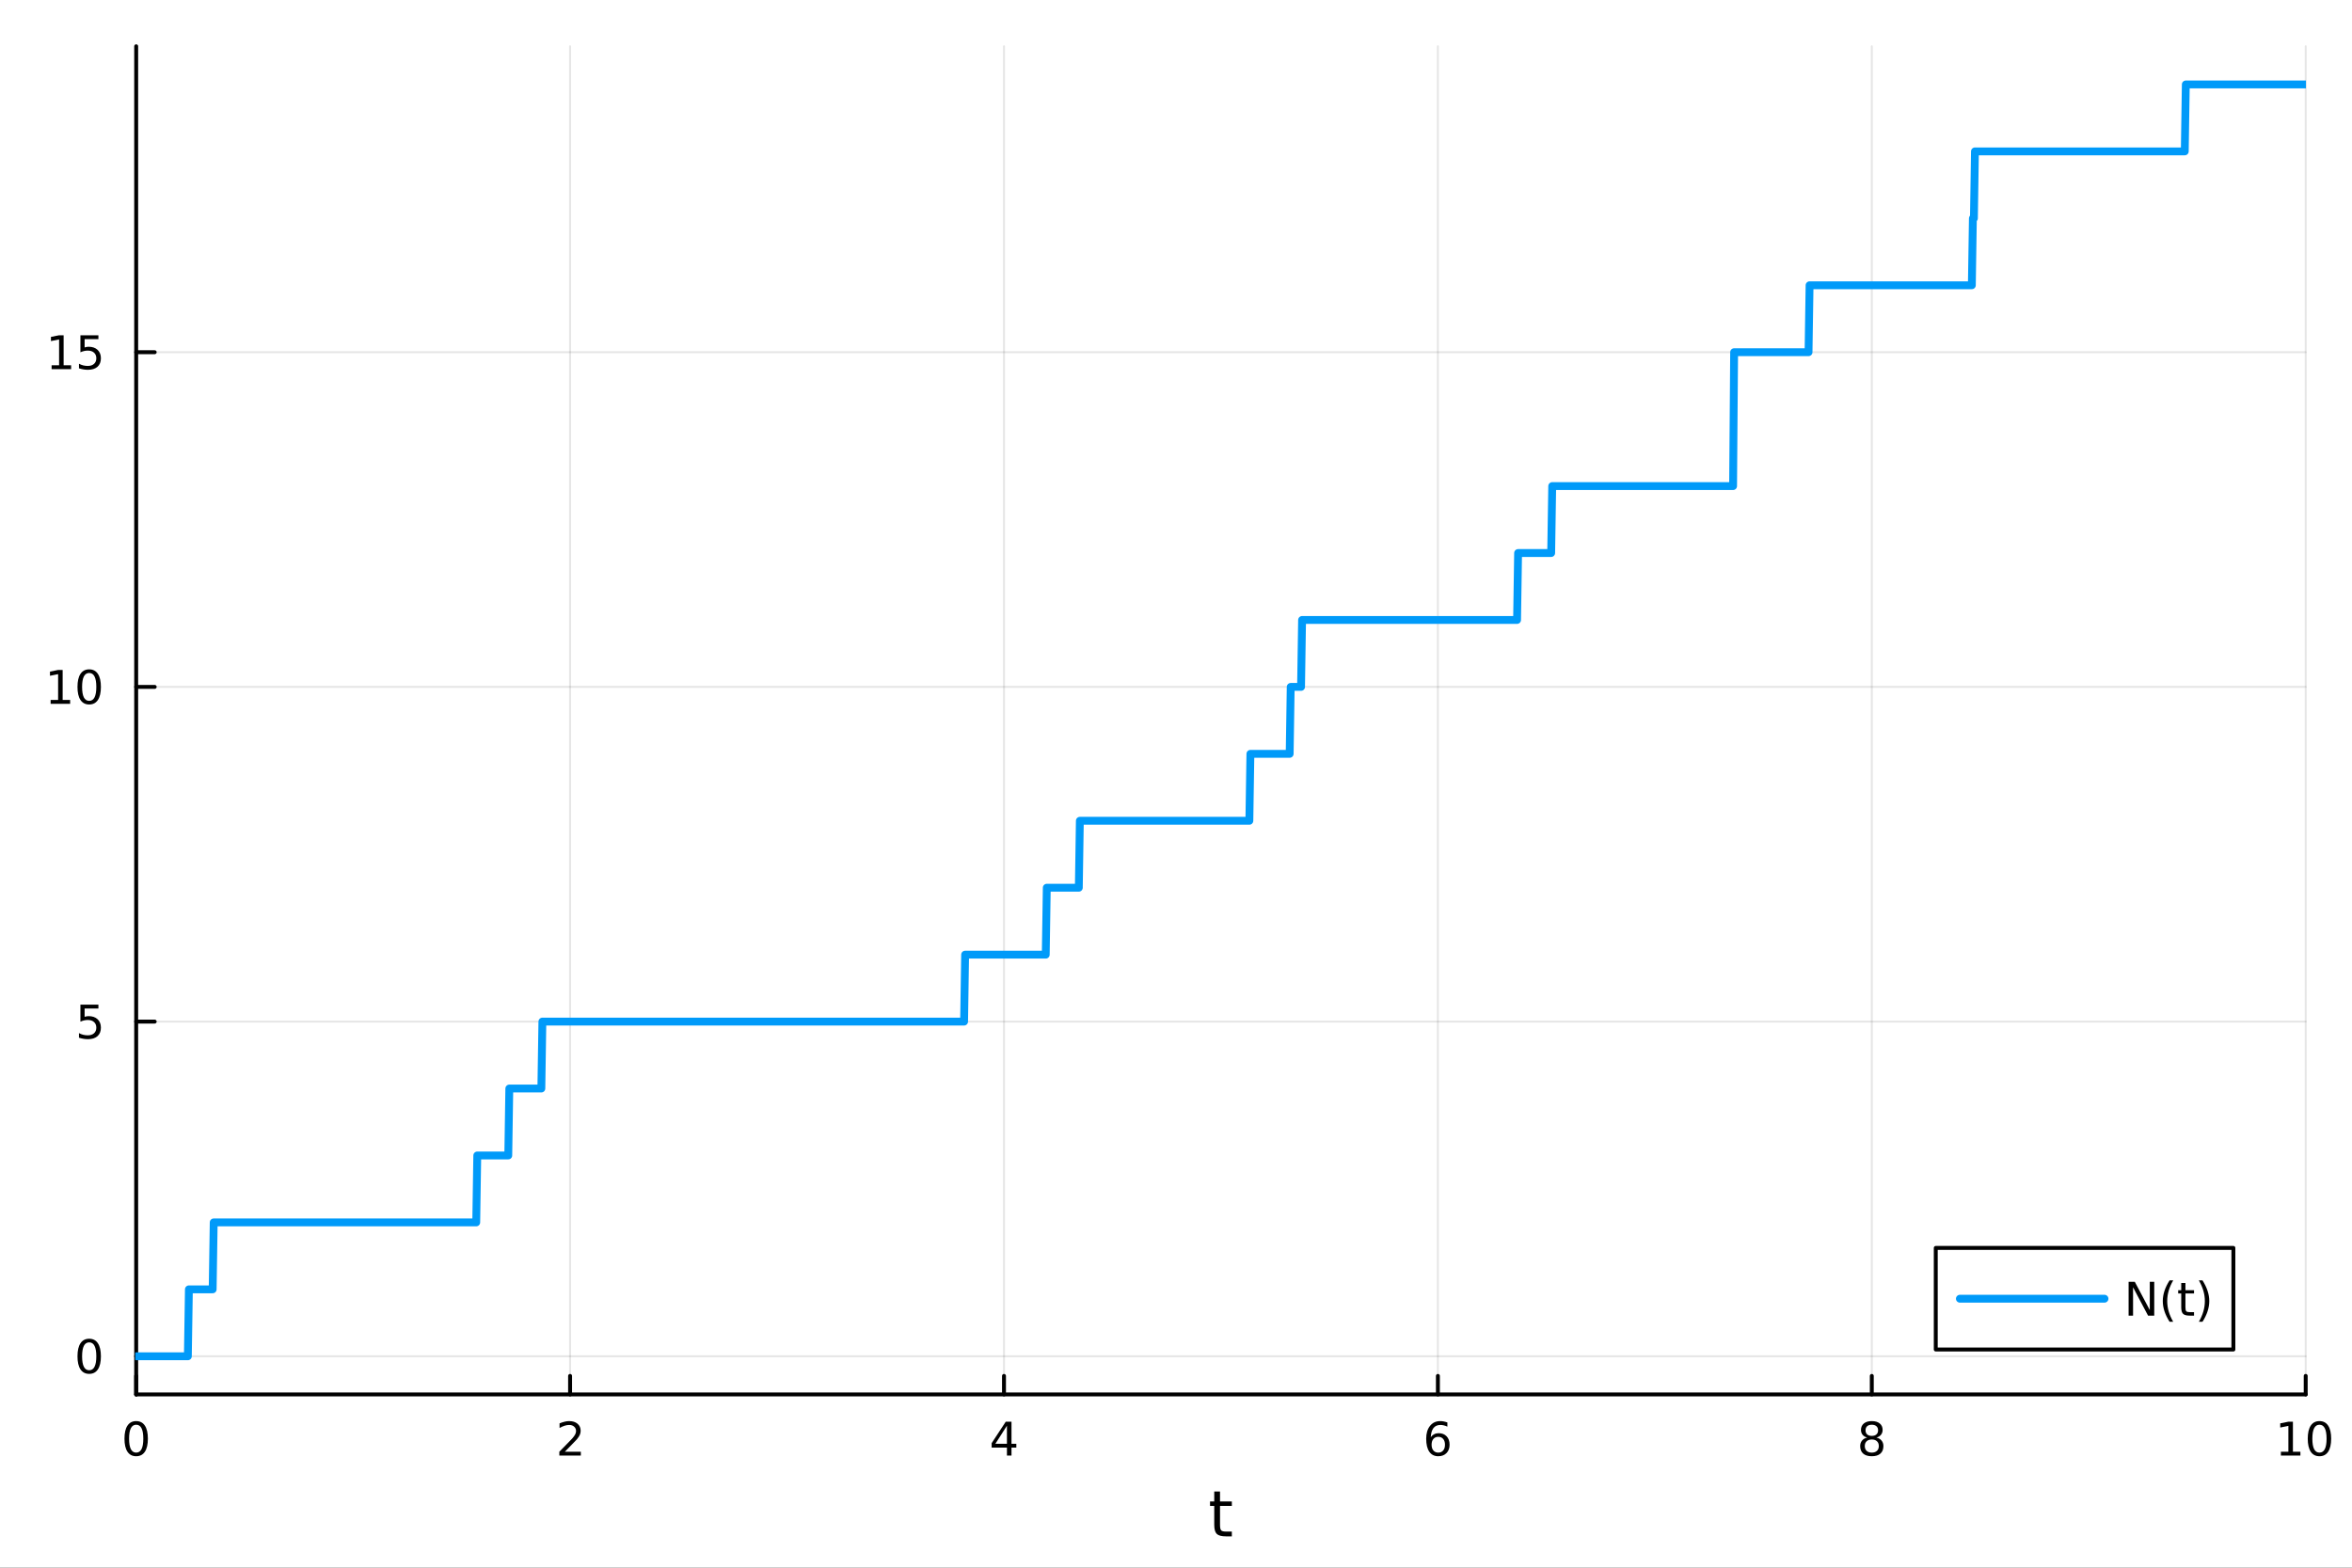 <?xml version="1.0" encoding="utf-8"?>
<svg xmlns="http://www.w3.org/2000/svg" xmlns:xlink="http://www.w3.org/1999/xlink" width="600" height="400" viewBox="0 0 2400 1600">
<rect x="0" y="0" width="2400" height="1600" fill="#333333" stroke="none"/>
<defs>
  <clipPath id="clip260">
    <rect x="0" y="0" width="2400" height="1600"/>
  </clipPath>
</defs>
<path clip-path="url(#clip260)" d="M0 1600 L2400 1600 L2400 0 L0 0  Z" fill="#ffffff" fill-rule="evenodd" fill-opacity="1"/>
<defs>
  <clipPath id="clip261">
    <rect x="480" y="0" width="1681" height="1600"/>
  </clipPath>
</defs>
<path clip-path="url(#clip260)" d="M138.959 1423.18 L2352.76 1423.18 L2352.76 47.244 L138.959 47.244  Z" fill="#ffffff" fill-rule="evenodd" fill-opacity="1"/>
<defs>
  <clipPath id="clip262">
    <rect x="138" y="47" width="2215" height="1377"/>
  </clipPath>
</defs>
<polyline clip-path="url(#clip262)" style="stroke:#000000; stroke-linecap:round; stroke-linejoin:round; stroke-width:2; stroke-opacity:0.1; fill:none" points="138.959,1423.18 138.959,47.244 "/>
<polyline clip-path="url(#clip262)" style="stroke:#000000; stroke-linecap:round; stroke-linejoin:round; stroke-width:2; stroke-opacity:0.1; fill:none" points="581.719,1423.18 581.719,47.244 "/>
<polyline clip-path="url(#clip262)" style="stroke:#000000; stroke-linecap:round; stroke-linejoin:round; stroke-width:2; stroke-opacity:0.1; fill:none" points="1024.48,1423.18 1024.48,47.244 "/>
<polyline clip-path="url(#clip262)" style="stroke:#000000; stroke-linecap:round; stroke-linejoin:round; stroke-width:2; stroke-opacity:0.1; fill:none" points="1467.24,1423.18 1467.24,47.244 "/>
<polyline clip-path="url(#clip262)" style="stroke:#000000; stroke-linecap:round; stroke-linejoin:round; stroke-width:2; stroke-opacity:0.1; fill:none" points="1910,1423.18 1910,47.244 "/>
<polyline clip-path="url(#clip262)" style="stroke:#000000; stroke-linecap:round; stroke-linejoin:round; stroke-width:2; stroke-opacity:0.1; fill:none" points="2352.76,1423.18 2352.76,47.244 "/>
<polyline clip-path="url(#clip260)" style="stroke:#000000; stroke-linecap:round; stroke-linejoin:round; stroke-width:4; stroke-opacity:1; fill:none" points="138.959,1423.18 2352.76,1423.18 "/>
<polyline clip-path="url(#clip260)" style="stroke:#000000; stroke-linecap:round; stroke-linejoin:round; stroke-width:4; stroke-opacity:1; fill:none" points="138.959,1423.18 138.959,1404.28 "/>
<polyline clip-path="url(#clip260)" style="stroke:#000000; stroke-linecap:round; stroke-linejoin:round; stroke-width:4; stroke-opacity:1; fill:none" points="581.719,1423.18 581.719,1404.28 "/>
<polyline clip-path="url(#clip260)" style="stroke:#000000; stroke-linecap:round; stroke-linejoin:round; stroke-width:4; stroke-opacity:1; fill:none" points="1024.48,1423.18 1024.48,1404.28 "/>
<polyline clip-path="url(#clip260)" style="stroke:#000000; stroke-linecap:round; stroke-linejoin:round; stroke-width:4; stroke-opacity:1; fill:none" points="1467.24,1423.18 1467.24,1404.28 "/>
<polyline clip-path="url(#clip260)" style="stroke:#000000; stroke-linecap:round; stroke-linejoin:round; stroke-width:4; stroke-opacity:1; fill:none" points="1910,1423.18 1910,1404.28 "/>
<polyline clip-path="url(#clip260)" style="stroke:#000000; stroke-linecap:round; stroke-linejoin:round; stroke-width:4; stroke-opacity:1; fill:none" points="2352.76,1423.18 2352.76,1404.28 "/>
<path clip-path="url(#clip260)" d="M138.959 1454.1 Q135.348 1454.1 133.52 1457.66 Q131.714 1461.2 131.714 1468.33 Q131.714 1475.44 133.52 1479.01 Q135.348 1482.55 138.959 1482.55 Q142.594 1482.55 144.399 1479.01 Q146.228 1475.44 146.228 1468.33 Q146.228 1461.2 144.399 1457.66 Q142.594 1454.1 138.959 1454.1 M138.959 1450.39 Q144.77 1450.39 147.825 1455 Q150.904 1459.58 150.904 1468.33 Q150.904 1477.06 147.825 1481.67 Q144.77 1486.25 138.959 1486.25 Q133.149 1486.25 130.071 1481.67 Q127.015 1477.06 127.015 1468.33 Q127.015 1459.58 130.071 1455 Q133.149 1450.39 138.959 1450.39 Z" fill="#000000" fill-rule="nonzero" fill-opacity="1" /><path clip-path="url(#clip260)" d="M576.372 1481.64 L592.691 1481.64 L592.691 1485.58 L570.747 1485.58 L570.747 1481.64 Q573.409 1478.89 577.992 1474.26 Q582.598 1469.61 583.779 1468.27 Q586.024 1465.74 586.904 1464.01 Q587.807 1462.25 587.807 1460.56 Q587.807 1457.8 585.862 1456.07 Q583.941 1454.33 580.839 1454.33 Q578.64 1454.33 576.186 1455.09 Q573.756 1455.86 570.978 1457.41 L570.978 1452.69 Q573.802 1451.55 576.256 1450.97 Q578.709 1450.39 580.747 1450.39 Q586.117 1450.39 589.311 1453.08 Q592.506 1455.77 592.506 1460.26 Q592.506 1462.39 591.696 1464.31 Q590.908 1466.2 588.802 1468.8 Q588.223 1469.47 585.121 1472.69 Q582.02 1475.88 576.372 1481.64 Z" fill="#000000" fill-rule="nonzero" fill-opacity="1" /><path clip-path="url(#clip260)" d="M1027.49 1455.09 L1015.68 1473.54 L1027.49 1473.54 L1027.49 1455.09 M1026.26 1451.02 L1032.14 1451.02 L1032.14 1473.54 L1037.07 1473.54 L1037.07 1477.43 L1032.14 1477.43 L1032.14 1485.58 L1027.49 1485.58 L1027.49 1477.43 L1011.89 1477.43 L1011.89 1472.92 L1026.26 1451.02 Z" fill="#000000" fill-rule="nonzero" fill-opacity="1" /><path clip-path="url(#clip260)" d="M1467.64 1466.44 Q1464.49 1466.44 1462.64 1468.59 Q1460.81 1470.74 1460.81 1474.49 Q1460.81 1478.22 1462.64 1480.39 Q1464.49 1482.55 1467.64 1482.55 Q1470.79 1482.55 1472.62 1480.39 Q1474.47 1478.22 1474.47 1474.49 Q1474.47 1470.74 1472.62 1468.59 Q1470.79 1466.44 1467.64 1466.44 M1476.92 1451.78 L1476.92 1456.04 Q1475.17 1455.21 1473.36 1454.77 Q1471.58 1454.33 1469.82 1454.33 Q1465.19 1454.33 1462.74 1457.45 Q1460.3 1460.58 1459.96 1466.9 Q1461.32 1464.89 1463.38 1463.82 Q1465.44 1462.73 1467.92 1462.73 Q1473.13 1462.73 1476.14 1465.9 Q1479.17 1469.05 1479.17 1474.49 Q1479.17 1479.82 1476.02 1483.03 Q1472.87 1486.25 1467.64 1486.25 Q1461.65 1486.25 1458.48 1481.67 Q1455.3 1477.06 1455.3 1468.33 Q1455.3 1460.14 1459.19 1455.28 Q1463.08 1450.39 1469.63 1450.39 Q1471.39 1450.39 1473.17 1450.74 Q1474.98 1451.09 1476.92 1451.78 Z" fill="#000000" fill-rule="nonzero" fill-opacity="1" /><path clip-path="url(#clip260)" d="M1910 1469.17 Q1906.66 1469.17 1904.74 1470.95 Q1902.84 1472.73 1902.84 1475.86 Q1902.84 1478.98 1904.74 1480.77 Q1906.66 1482.55 1910 1482.55 Q1913.33 1482.55 1915.25 1480.77 Q1917.17 1478.96 1917.17 1475.86 Q1917.17 1472.73 1915.25 1470.95 Q1913.35 1469.17 1910 1469.17 M1905.32 1467.18 Q1902.31 1466.44 1900.62 1464.38 Q1898.96 1462.32 1898.96 1459.35 Q1898.96 1455.21 1901.89 1452.8 Q1904.86 1450.39 1910 1450.39 Q1915.16 1450.39 1918.1 1452.8 Q1921.04 1455.21 1921.04 1459.35 Q1921.04 1462.32 1919.35 1464.38 Q1917.68 1466.44 1914.7 1467.18 Q1918.08 1467.96 1919.95 1470.26 Q1921.85 1472.55 1921.85 1475.86 Q1921.85 1480.88 1918.77 1483.57 Q1915.71 1486.25 1910 1486.25 Q1904.28 1486.25 1901.2 1483.57 Q1898.14 1480.88 1898.14 1475.86 Q1898.14 1472.55 1900.04 1470.26 Q1901.94 1467.96 1905.32 1467.18 M1903.61 1459.79 Q1903.61 1462.48 1905.27 1463.98 Q1906.96 1465.49 1910 1465.49 Q1913.01 1465.49 1914.7 1463.98 Q1916.41 1462.48 1916.41 1459.79 Q1916.41 1457.11 1914.7 1455.6 Q1913.01 1454.1 1910 1454.1 Q1906.96 1454.1 1905.27 1455.6 Q1903.61 1457.11 1903.61 1459.79 Z" fill="#000000" fill-rule="nonzero" fill-opacity="1" /><path clip-path="url(#clip260)" d="M2327.44 1481.64 L2335.08 1481.64 L2335.08 1455.28 L2326.77 1456.95 L2326.77 1452.69 L2335.04 1451.02 L2339.71 1451.02 L2339.71 1481.64 L2347.35 1481.64 L2347.35 1485.58 L2327.44 1485.58 L2327.44 1481.64 Z" fill="#000000" fill-rule="nonzero" fill-opacity="1" /><path clip-path="url(#clip260)" d="M2366.8 1454.1 Q2363.18 1454.1 2361.36 1457.66 Q2359.55 1461.2 2359.55 1468.33 Q2359.55 1475.44 2361.36 1479.01 Q2363.18 1482.55 2366.8 1482.55 Q2370.43 1482.55 2372.23 1479.01 Q2374.06 1475.44 2374.06 1468.33 Q2374.06 1461.2 2372.23 1457.66 Q2370.43 1454.1 2366.8 1454.1 M2366.8 1450.39 Q2372.61 1450.39 2375.66 1455 Q2378.74 1459.58 2378.74 1468.33 Q2378.74 1477.06 2375.66 1481.67 Q2372.61 1486.25 2366.8 1486.25 Q2360.99 1486.25 2357.91 1481.67 Q2354.85 1477.06 2354.85 1468.33 Q2354.85 1459.58 2357.91 1455 Q2360.99 1450.39 2366.8 1450.39 Z" fill="#000000" fill-rule="nonzero" fill-opacity="1" /><path clip-path="url(#clip260)" d="M1244.92 1522.27 L1244.92 1532.4 L1256.98 1532.4 L1256.98 1536.95 L1244.92 1536.95 L1244.92 1556.3 Q1244.92 1560.66 1246.1 1561.9 Q1247.31 1563.14 1250.97 1563.14 L1256.98 1563.14 L1256.98 1568.04 L1250.97 1568.04 Q1244.19 1568.04 1241.61 1565.53 Q1239.03 1562.98 1239.03 1556.3 L1239.03 1536.95 L1234.73 1536.95 L1234.73 1532.4 L1239.03 1532.4 L1239.03 1522.27 L1244.92 1522.27 Z" fill="#000000" fill-rule="nonzero" fill-opacity="1" /><polyline clip-path="url(#clip262)" style="stroke:#000000; stroke-linecap:round; stroke-linejoin:round; stroke-width:2; stroke-opacity:0.1; fill:none" points="138.959,1384.24 2352.76,1384.24 "/>
<polyline clip-path="url(#clip262)" style="stroke:#000000; stroke-linecap:round; stroke-linejoin:round; stroke-width:2; stroke-opacity:0.1; fill:none" points="138.959,1042.65 2352.76,1042.65 "/>
<polyline clip-path="url(#clip262)" style="stroke:#000000; stroke-linecap:round; stroke-linejoin:round; stroke-width:2; stroke-opacity:0.1; fill:none" points="138.959,701.053 2352.76,701.053 "/>
<polyline clip-path="url(#clip262)" style="stroke:#000000; stroke-linecap:round; stroke-linejoin:round; stroke-width:2; stroke-opacity:0.1; fill:none" points="138.959,359.46 2352.76,359.46 "/>
<polyline clip-path="url(#clip260)" style="stroke:#000000; stroke-linecap:round; stroke-linejoin:round; stroke-width:4; stroke-opacity:1; fill:none" points="138.959,1423.18 138.959,47.244 "/>
<polyline clip-path="url(#clip260)" style="stroke:#000000; stroke-linecap:round; stroke-linejoin:round; stroke-width:4; stroke-opacity:1; fill:none" points="138.959,1384.24 157.857,1384.24 "/>
<polyline clip-path="url(#clip260)" style="stroke:#000000; stroke-linecap:round; stroke-linejoin:round; stroke-width:4; stroke-opacity:1; fill:none" points="138.959,1042.65 157.857,1042.65 "/>
<polyline clip-path="url(#clip260)" style="stroke:#000000; stroke-linecap:round; stroke-linejoin:round; stroke-width:4; stroke-opacity:1; fill:none" points="138.959,701.053 157.857,701.053 "/>
<polyline clip-path="url(#clip260)" style="stroke:#000000; stroke-linecap:round; stroke-linejoin:round; stroke-width:4; stroke-opacity:1; fill:none" points="138.959,359.46 157.857,359.46 "/>
<path clip-path="url(#clip260)" d="M91.015 1370.04 Q87.404 1370.04 85.575 1373.6 Q83.77 1377.14 83.77 1384.27 Q83.77 1391.38 85.575 1394.94 Q87.404 1398.49 91.015 1398.49 Q94.649 1398.49 96.455 1394.94 Q98.284 1391.38 98.284 1384.27 Q98.284 1377.14 96.455 1373.6 Q94.649 1370.04 91.015 1370.04 M91.015 1366.33 Q96.825 1366.33 99.881 1370.94 Q102.959 1375.52 102.959 1384.27 Q102.959 1393 99.881 1397.61 Q96.825 1402.19 91.015 1402.19 Q85.205 1402.19 82.126 1397.61 Q79.071 1393 79.071 1384.27 Q79.071 1375.52 82.126 1370.94 Q85.205 1366.33 91.015 1366.33 Z" fill="#000000" fill-rule="nonzero" fill-opacity="1" /><path clip-path="url(#clip260)" d="M82.057 1025.37 L100.413 1025.37 L100.413 1029.3 L86.339 1029.3 L86.339 1037.77 Q87.358 1037.43 88.376 1037.26 Q89.395 1037.08 90.413 1037.08 Q96.2 1037.08 99.58 1040.25 Q102.959 1043.42 102.959 1048.84 Q102.959 1054.42 99.487 1057.52 Q96.015 1060.6 89.696 1060.6 Q87.52 1060.6 85.251 1060.23 Q83.006 1059.86 80.598 1059.12 L80.598 1054.42 Q82.682 1055.55 84.904 1056.11 Q87.126 1056.66 89.603 1056.66 Q93.608 1056.66 95.946 1054.56 Q98.284 1052.45 98.284 1048.84 Q98.284 1045.23 95.946 1043.12 Q93.608 1041.01 89.603 1041.01 Q87.728 1041.01 85.853 1041.43 Q84.001 1041.85 82.057 1042.73 L82.057 1025.37 Z" fill="#000000" fill-rule="nonzero" fill-opacity="1" /><path clip-path="url(#clip260)" d="M51.663 714.398 L59.302 714.398 L59.302 688.032 L50.992 689.699 L50.992 685.439 L59.256 683.773 L63.932 683.773 L63.932 714.398 L71.571 714.398 L71.571 718.333 L51.663 718.333 L51.663 714.398 Z" fill="#000000" fill-rule="nonzero" fill-opacity="1" /><path clip-path="url(#clip260)" d="M91.015 686.851 Q87.404 686.851 85.575 690.416 Q83.77 693.958 83.77 701.087 Q83.77 708.194 85.575 711.759 Q87.404 715.3 91.015 715.3 Q94.649 715.3 96.455 711.759 Q98.284 708.194 98.284 701.087 Q98.284 693.958 96.455 690.416 Q94.649 686.851 91.015 686.851 M91.015 683.148 Q96.825 683.148 99.881 687.754 Q102.959 692.337 102.959 701.087 Q102.959 709.814 99.881 714.421 Q96.825 719.004 91.015 719.004 Q85.205 719.004 82.126 714.421 Q79.071 709.814 79.071 701.087 Q79.071 692.337 82.126 687.754 Q85.205 683.148 91.015 683.148 Z" fill="#000000" fill-rule="nonzero" fill-opacity="1" /><path clip-path="url(#clip260)" d="M52.659 372.805 L60.298 372.805 L60.298 346.439 L51.987 348.106 L51.987 343.847 L60.251 342.18 L64.927 342.18 L64.927 372.805 L72.566 372.805 L72.566 376.74 L52.659 376.74 L52.659 372.805 Z" fill="#000000" fill-rule="nonzero" fill-opacity="1" /><path clip-path="url(#clip260)" d="M82.057 342.18 L100.413 342.18 L100.413 346.115 L86.339 346.115 L86.339 354.587 Q87.358 354.24 88.376 354.078 Q89.395 353.893 90.413 353.893 Q96.2 353.893 99.58 357.064 Q102.959 360.235 102.959 365.652 Q102.959 371.231 99.487 374.333 Q96.015 377.411 89.696 377.411 Q87.52 377.411 85.251 377.041 Q83.006 376.67 80.598 375.93 L80.598 371.231 Q82.682 372.365 84.904 372.92 Q87.126 373.476 89.603 373.476 Q93.608 373.476 95.946 371.37 Q98.284 369.263 98.284 365.652 Q98.284 362.041 95.946 359.934 Q93.608 357.828 89.603 357.828 Q87.728 357.828 85.853 358.245 Q84.001 358.661 82.057 359.541 L82.057 342.18 Z" fill="#000000" fill-rule="nonzero" fill-opacity="1" /><polyline clip-path="url(#clip262)" style="stroke:#009af9; stroke-linecap:round; stroke-linejoin:round; stroke-width:8; stroke-opacity:1; fill:none" points="138.959,1384.24 140.014,1384.24 141.069,1384.24 142.124,1384.24 143.178,1384.24 144.233,1384.24 145.288,1384.24 146.342,1384.24 147.397,1384.24 148.452,1384.24 149.506,1384.24 150.561,1384.24 151.616,1384.24 152.67,1384.24 153.725,1384.24 154.78,1384.24 155.834,1384.24 156.889,1384.24 157.944,1384.24 158.999,1384.24 160.053,1384.24 161.108,1384.24 162.163,1384.24 163.217,1384.24 164.272,1384.24 165.327,1384.24 166.381,1384.24 167.436,1384.24 168.491,1384.24 169.545,1384.24 170.6,1384.24 171.655,1384.24 172.71,1384.24 173.764,1384.24 174.819,1384.24 175.874,1384.24 176.928,1384.24 177.983,1384.24 179.038,1384.24 180.092,1384.24 181.147,1384.24 182.202,1384.24 183.256,1384.24 184.311,1384.24 185.366,1384.24 186.421,1384.24 187.475,1384.24 188.53,1384.24 189.585,1384.24 190.639,1384.24 191.694,1384.24 192.749,1315.92 193.803,1315.92 194.858,1315.92 195.913,1315.92 196.967,1315.92 198.022,1315.92 199.077,1315.92 200.132,1315.92 201.186,1315.92 202.241,1315.92 203.296,1315.92 204.35,1315.92 205.405,1315.92 206.46,1315.92 207.514,1315.92 208.569,1315.92 209.624,1315.92 210.678,1315.92 211.733,1315.92 212.788,1315.92 213.843,1315.92 214.897,1315.92 215.952,1315.92 217.007,1315.92 218.061,1247.6 219.116,1247.6 220.171,1247.6 221.225,1247.6 222.28,1247.6 223.335,1247.6 224.389,1247.6 225.444,1247.6 226.499,1247.6 227.553,1247.6 228.608,1247.6 229.663,1247.6 230.718,1247.6 231.772,1247.6 232.827,1247.6 233.882,1247.6 234.936,1247.6 235.991,1247.6 237.046,1247.6 238.1,1247.6 239.155,1247.6 240.21,1247.6 241.264,1247.6 242.319,1247.6 243.374,1247.6 244.429,1247.6 245.483,1247.6 246.538,1247.6 247.593,1247.6 248.647,1247.6 249.702,1247.6 250.757,1247.6 251.811,1247.6 252.866,1247.6 253.921,1247.6 254.975,1247.6 256.03,1247.6 257.085,1247.6 258.14,1247.6 259.194,1247.6 260.249,1247.6 261.304,1247.6 262.358,1247.6 263.413,1247.6 264.468,1247.6 265.522,1247.6 266.577,1247.6 267.632,1247.6 268.686,1247.6 269.741,1247.6 270.796,1247.6 271.851,1247.6 272.905,1247.6 273.96,1247.6 275.015,1247.6 276.069,1247.6 277.124,1247.6 278.179,1247.6 279.233,1247.6 280.288,1247.6 281.343,1247.6 282.397,1247.6 283.452,1247.6 284.507,1247.6 285.561,1247.6 286.616,1247.6 287.671,1247.6 288.726,1247.6 289.78,1247.6 290.835,1247.6 291.89,1247.6 292.944,1247.6 293.999,1247.6 295.054,1247.6 296.108,1247.6 297.163,1247.6 298.218,1247.6 299.272,1247.6 300.327,1247.6 301.382,1247.6 302.437,1247.6 303.491,1247.6 304.546,1247.6 305.601,1247.6 306.655,1247.6 307.71,1247.6 308.765,1247.6 309.819,1247.6 310.874,1247.6 311.929,1247.6 312.983,1247.6 314.038,1247.6 315.093,1247.6 316.148,1247.6 317.202,1247.6 318.257,1247.6 319.312,1247.6 320.366,1247.6 321.421,1247.6 322.476,1247.6 323.53,1247.6 324.585,1247.6 325.64,1247.6 326.694,1247.6 327.749,1247.6 328.804,1247.6 329.859,1247.6 330.913,1247.6 331.968,1247.6 333.023,1247.6 334.077,1247.6 335.132,1247.6 336.187,1247.6 337.241,1247.6 338.296,1247.6 339.351,1247.6 340.405,1247.6 341.46,1247.6 342.515,1247.6 343.569,1247.6 344.624,1247.6 345.679,1247.6 346.734,1247.6 347.788,1247.6 348.843,1247.6 349.898,1247.6 350.952,1247.6 352.007,1247.6 353.062,1247.6 354.116,1247.6 355.171,1247.6 356.226,1247.6 357.28,1247.6 358.335,1247.6 359.39,1247.6 360.445,1247.6 361.499,1247.6 362.554,1247.6 363.609,1247.6 364.663,1247.6 365.718,1247.6 366.773,1247.6 367.827,1247.6 368.882,1247.6 369.937,1247.6 370.991,1247.6 372.046,1247.6 373.101,1247.6 374.156,1247.6 375.21,1247.6 376.265,1247.6 377.32,1247.6 378.374,1247.6 379.429,1247.6 380.484,1247.6 381.538,1247.6 382.593,1247.6 383.648,1247.6 384.702,1247.6 385.757,1247.6 386.812,1247.6 387.867,1247.6 388.921,1247.6 389.976,1247.6 391.031,1247.6 392.085,1247.6 393.14,1247.6 394.195,1247.6 395.249,1247.6 396.304,1247.6 397.359,1247.6 398.413,1247.6 399.468,1247.6 400.523,1247.6 401.578,1247.6 402.632,1247.6 403.687,1247.6 404.742,1247.6 405.796,1247.6 406.851,1247.6 407.906,1247.6 408.96,1247.6 410.015,1247.6 411.07,1247.6 412.124,1247.6 413.179,1247.6 414.234,1247.6 415.288,1247.6 416.343,1247.6 417.398,1247.6 418.453,1247.6 419.507,1247.6 420.562,1247.6 421.617,1247.6 422.671,1247.6 423.726,1247.6 424.781,1247.6 425.835,1247.6 426.89,1247.6 427.945,1247.6 428.999,1247.6 430.054,1247.6 431.109,1247.6 432.164,1247.6 433.218,1247.6 434.273,1247.6 435.328,1247.6 436.382,1247.6 437.437,1247.6 438.492,1247.6 439.546,1247.6 440.601,1247.6 441.656,1247.6 442.71,1247.6 443.765,1247.6 444.82,1247.6 445.875,1247.6 446.929,1247.6 447.984,1247.6 449.039,1247.6 450.093,1247.6 451.148,1247.6 452.203,1247.6 453.257,1247.6 454.312,1247.6 455.367,1247.6 456.421,1247.6 457.476,1247.6 458.531,1247.6 459.586,1247.6 460.64,1247.6 461.695,1247.6 462.75,1247.6 463.804,1247.6 464.859,1247.6 465.914,1247.6 466.968,1247.6 468.023,1247.6 469.078,1247.6 470.132,1247.6 471.187,1247.6 472.242,1247.6 473.296,1247.6 474.351,1247.6 475.406,1247.6 476.461,1247.6 477.515,1247.6 478.57,1247.6 479.625,1247.6 480.679,1247.6 481.734,1247.6 482.789,1247.6 483.843,1247.6 484.898,1247.6 485.953,1247.6 487.007,1179.28 488.062,1179.28 489.117,1179.28 490.172,1179.28 491.226,1179.28 492.281,1179.28 493.336,1179.28 494.39,1179.28 495.445,1179.28 496.5,1179.28 497.554,1179.28 498.609,1179.28 499.664,1179.28 500.718,1179.28 501.773,1179.28 502.828,1179.28 503.883,1179.28 504.937,1179.28 505.992,1179.28 507.047,1179.28 508.101,1179.28 509.156,1179.28 510.211,1179.28 511.265,1179.28 512.32,1179.28 513.375,1179.28 514.429,1179.28 515.484,1179.28 516.539,1179.28 517.594,1179.28 518.648,1179.28 519.703,1110.96 520.758,1110.96 521.812,1110.96 522.867,1110.96 523.922,1110.96 524.976,1110.96 526.031,1110.96 527.086,1110.96 528.14,1110.96 529.195,1110.96 530.25,1110.96 531.305,1110.96 532.359,1110.96 533.414,1110.96 534.469,1110.96 535.523,1110.96 536.578,1110.96 537.633,1110.96 538.687,1110.96 539.742,1110.96 540.797,1110.96 541.851,1110.96 542.906,1110.96 543.961,1110.96 545.015,1110.96 546.07,1110.96 547.125,1110.96 548.18,1110.96 549.234,1110.96 550.289,1110.96 551.344,1110.96 552.398,1110.96 553.453,1042.65 554.508,1042.65 555.562,1042.65 556.617,1042.65 557.672,1042.65 558.726,1042.65 559.781,1042.65 560.836,1042.65 561.891,1042.65 562.945,1042.65 564,1042.65 565.055,1042.65 566.109,1042.65 567.164,1042.65 568.219,1042.65 569.273,1042.65 570.328,1042.65 571.383,1042.65 572.437,1042.65 573.492,1042.65 574.547,1042.65 575.602,1042.65 576.656,1042.65 577.711,1042.65 578.766,1042.65 579.82,1042.65 580.875,1042.65 581.93,1042.65 582.984,1042.65 584.039,1042.65 585.094,1042.65 586.148,1042.65 587.203,1042.65 588.258,1042.65 589.313,1042.65 590.367,1042.65 591.422,1042.65 592.477,1042.65 593.531,1042.65 594.586,1042.65 595.641,1042.65 596.695,1042.65 597.75,1042.65 598.805,1042.65 599.859,1042.65 600.914,1042.65 601.969,1042.65 603.023,1042.65 604.078,1042.65 605.133,1042.65 606.188,1042.65 607.242,1042.65 608.297,1042.65 609.352,1042.65 610.406,1042.65 611.461,1042.65 612.516,1042.65 613.57,1042.65 614.625,1042.65 615.68,1042.65 616.734,1042.65 617.789,1042.65 618.844,1042.65 619.899,1042.65 620.953,1042.65 622.008,1042.65 623.063,1042.65 624.117,1042.65 625.172,1042.65 626.227,1042.65 627.281,1042.65 628.336,1042.65 629.391,1042.65 630.445,1042.65 631.5,1042.65 632.555,1042.65 633.61,1042.65 634.664,1042.65 635.719,1042.65 636.774,1042.65 637.828,1042.65 638.883,1042.65 639.938,1042.65 640.992,1042.65 642.047,1042.65 643.102,1042.65 644.156,1042.65 645.211,1042.65 646.266,1042.65 647.321,1042.65 648.375,1042.65 649.43,1042.65 650.485,1042.65 651.539,1042.65 652.594,1042.65 653.649,1042.65 654.703,1042.65 655.758,1042.65 656.813,1042.65 657.867,1042.65 658.922,1042.65 659.977,1042.65 661.031,1042.65 662.086,1042.65 663.141,1042.65 664.196,1042.65 665.25,1042.65 666.305,1042.65 667.36,1042.65 668.414,1042.65 669.469,1042.65 670.524,1042.65 671.578,1042.65 672.633,1042.65 673.688,1042.65 674.742,1042.65 675.797,1042.65 676.852,1042.65 677.907,1042.65 678.961,1042.65 680.016,1042.65 681.071,1042.65 682.125,1042.65 683.18,1042.65 684.235,1042.65 685.289,1042.65 686.344,1042.65 687.399,1042.65 688.453,1042.65 689.508,1042.65 690.563,1042.65 691.618,1042.65 692.672,1042.65 693.727,1042.65 694.782,1042.65 695.836,1042.65 696.891,1042.65 697.946,1042.65 699,1042.65 700.055,1042.65 701.11,1042.65 702.164,1042.65 703.219,1042.65 704.274,1042.65 705.329,1042.65 706.383,1042.65 707.438,1042.65 708.493,1042.65 709.547,1042.65 710.602,1042.65 711.657,1042.65 712.711,1042.65 713.766,1042.65 714.821,1042.65 715.875,1042.65 716.93,1042.65 717.985,1042.65 719.04,1042.65 720.094,1042.65 721.149,1042.65 722.204,1042.65 723.258,1042.65 724.313,1042.65 725.368,1042.65 726.422,1042.65 727.477,1042.65 728.532,1042.65 729.586,1042.65 730.641,1042.65 731.696,1042.65 732.75,1042.65 733.805,1042.65 734.86,1042.65 735.915,1042.65 736.969,1042.65 738.024,1042.65 739.079,1042.65 740.133,1042.65 741.188,1042.65 742.243,1042.65 743.297,1042.65 744.352,1042.65 745.407,1042.65 746.461,1042.65 747.516,1042.65 748.571,1042.65 749.626,1042.65 750.68,1042.65 751.735,1042.65 752.79,1042.65 753.844,1042.65 754.899,1042.65 755.954,1042.65 757.008,1042.65 758.063,1042.65 759.118,1042.65 760.172,1042.65 761.227,1042.65 762.282,1042.65 763.337,1042.65 764.391,1042.65 765.446,1042.65 766.501,1042.65 767.555,1042.65 768.61,1042.65 769.665,1042.65 770.719,1042.65 771.774,1042.65 772.829,1042.65 773.883,1042.65 774.938,1042.65 775.993,1042.65 777.048,1042.65 778.102,1042.65 779.157,1042.65 780.212,1042.65 781.266,1042.65 782.321,1042.65 783.376,1042.65 784.43,1042.65 785.485,1042.65 786.54,1042.65 787.594,1042.65 788.649,1042.65 789.704,1042.65 790.758,1042.65 791.813,1042.65 792.868,1042.65 793.923,1042.65 794.977,1042.65 796.032,1042.65 797.087,1042.65 798.141,1042.65 799.196,1042.65 800.251,1042.65 801.305,1042.65 802.36,1042.65 803.415,1042.65 804.469,1042.65 805.524,1042.65 806.579,1042.65 807.634,1042.65 808.688,1042.65 809.743,1042.65 810.798,1042.65 811.852,1042.65 812.907,1042.65 813.962,1042.65 815.016,1042.65 816.071,1042.65 817.126,1042.65 818.18,1042.65 819.235,1042.65 820.29,1042.65 821.345,1042.65 822.399,1042.65 823.454,1042.65 824.509,1042.65 825.563,1042.65 826.618,1042.65 827.673,1042.65 828.727,1042.65 829.782,1042.65 830.837,1042.65 831.891,1042.65 832.946,1042.65 834.001,1042.65 835.056,1042.65 836.11,1042.65 837.165,1042.65 838.22,1042.65 839.274,1042.65 840.329,1042.65 841.384,1042.65 842.438,1042.65 843.493,1042.65 844.548,1042.65 845.602,1042.65 846.657,1042.65 847.712,1042.65 848.767,1042.65 849.821,1042.65 850.876,1042.65 851.931,1042.65 852.985,1042.65 854.04,1042.65 855.095,1042.65 856.149,1042.65 857.204,1042.65 858.259,1042.65 859.313,1042.65 860.368,1042.65 861.423,1042.65 862.477,1042.65 863.532,1042.65 864.587,1042.65 865.642,1042.65 866.696,1042.65 867.751,1042.65 868.806,1042.65 869.86,1042.65 870.915,1042.65 871.97,1042.65 873.024,1042.65 874.079,1042.65 875.134,1042.65 876.188,1042.65 877.243,1042.65 878.298,1042.65 879.353,1042.65 880.407,1042.65 881.462,1042.65 882.517,1042.65 883.571,1042.65 884.626,1042.65 885.681,1042.65 886.735,1042.65 887.79,1042.65 888.845,1042.65 889.899,1042.65 890.954,1042.65 892.009,1042.65 893.064,1042.65 894.118,1042.65 895.173,1042.65 896.228,1042.65 897.282,1042.65 898.337,1042.65 899.392,1042.65 900.446,1042.65 901.501,1042.65 902.556,1042.65 903.61,1042.65 904.665,1042.65 905.72,1042.65 906.775,1042.65 907.829,1042.65 908.884,1042.65 909.939,1042.65 910.993,1042.65 912.048,1042.65 913.103,1042.65 914.157,1042.65 915.212,1042.65 916.267,1042.65 917.321,1042.65 918.376,1042.65 919.431,1042.65 920.485,1042.65 921.54,1042.65 922.595,1042.65 923.65,1042.65 924.704,1042.65 925.759,1042.65 926.814,1042.65 927.868,1042.65 928.923,1042.65 929.978,1042.65 931.032,1042.65 932.087,1042.65 933.142,1042.65 934.196,1042.65 935.251,1042.65 936.306,1042.65 937.361,1042.65 938.415,1042.65 939.47,1042.65 940.525,1042.65 941.579,1042.65 942.634,1042.65 943.689,1042.65 944.743,1042.65 945.798,1042.65 946.853,1042.65 947.907,1042.65 948.962,1042.65 950.017,1042.65 951.072,1042.65 952.126,1042.65 953.181,1042.65 954.236,1042.65 955.29,1042.65 956.345,1042.65 957.4,1042.65 958.454,1042.65 959.509,1042.65 960.564,1042.65 961.618,1042.65 962.673,1042.65 963.728,1042.65 964.783,1042.65 965.837,1042.65 966.892,1042.65 967.947,1042.65 969.001,1042.65 970.056,1042.65 971.111,1042.65 972.165,1042.65 973.22,1042.65 974.275,1042.65 975.329,1042.65 976.384,1042.65 977.439,1042.65 978.493,1042.65 979.548,1042.65 980.603,1042.65 981.658,1042.65 982.712,1042.65 983.767,1042.65 984.822,974.327 985.876,974.327 986.931,974.327 987.986,974.327 989.04,974.327 990.095,974.327 991.15,974.327 992.204,974.327 993.259,974.327 994.314,974.327 995.369,974.327 996.423,974.327 997.478,974.327 998.533,974.327 999.587,974.327 1000.64,974.327 1001.7,974.327 1002.75,974.327 1003.81,974.327 1004.86,974.327 1005.92,974.327 1006.97,974.327 1008.02,974.327 1009.08,974.327 1010.13,974.327 1011.19,974.327 1012.24,974.327 1013.3,974.327 1014.35,974.327 1015.41,974.327 1016.46,974.327 1017.52,974.327 1018.57,974.327 1019.63,974.327 1020.68,974.327 1021.74,974.327 1022.79,974.327 1023.85,974.327 1024.9,974.327 1025.95,974.327 1027.01,974.327 1028.06,974.327 1029.12,974.327 1030.17,974.327 1031.23,974.327 1032.28,974.327 1033.34,974.327 1034.39,974.327 1035.45,974.327 1036.5,974.327 1037.56,974.327 1038.61,974.327 1039.67,974.327 1040.72,974.327 1041.77,974.327 1042.83,974.327 1043.88,974.327 1044.94,974.327 1045.99,974.327 1047.05,974.327 1048.1,974.327 1049.16,974.327 1050.21,974.327 1051.27,974.327 1052.32,974.327 1053.38,974.327 1054.43,974.327 1055.49,974.327 1056.54,974.327 1057.6,974.327 1058.65,974.327 1059.7,974.327 1060.76,974.327 1061.81,974.327 1062.87,974.327 1063.92,974.327 1064.98,974.327 1066.03,974.327 1067.09,974.327 1068.14,906.008 1069.2,906.008 1070.25,906.008 1071.31,906.008 1072.36,906.008 1073.42,906.008 1074.47,906.008 1075.53,906.008 1076.58,906.008 1077.63,906.008 1078.69,906.008 1079.74,906.008 1080.8,906.008 1081.85,906.008 1082.91,906.008 1083.96,906.008 1085.02,906.008 1086.07,906.008 1087.13,906.008 1088.18,906.008 1089.24,906.008 1090.29,906.008 1091.35,906.008 1092.4,906.008 1093.45,906.008 1094.51,906.008 1095.56,906.008 1096.62,906.008 1097.67,906.008 1098.73,906.008 1099.78,906.008 1100.84,906.008 1101.89,837.69 1102.95,837.69 1104,837.69 1105.06,837.69 1106.11,837.69 1107.17,837.69 1108.22,837.69 1109.28,837.69 1110.33,837.69 1111.38,837.69 1112.44,837.69 1113.49,837.69 1114.55,837.69 1115.6,837.69 1116.66,837.69 1117.71,837.69 1118.77,837.69 1119.82,837.69 1120.88,837.69 1121.93,837.69 1122.99,837.69 1124.04,837.69 1125.1,837.69 1126.15,837.69 1127.2,837.69 1128.26,837.69 1129.31,837.69 1130.37,837.69 1131.42,837.69 1132.48,837.69 1133.53,837.69 1134.59,837.69 1135.64,837.69 1136.7,837.69 1137.75,837.69 1138.81,837.69 1139.86,837.69 1140.92,837.69 1141.97,837.69 1143.03,837.69 1144.08,837.69 1145.13,837.69 1146.19,837.69 1147.24,837.69 1148.3,837.69 1149.35,837.69 1150.41,837.69 1151.46,837.69 1152.52,837.69 1153.57,837.69 1154.63,837.69 1155.68,837.69 1156.74,837.69 1157.79,837.69 1158.85,837.69 1159.9,837.69 1160.96,837.69 1162.01,837.69 1163.06,837.69 1164.12,837.69 1165.17,837.69 1166.23,837.69 1167.28,837.69 1168.34,837.69 1169.39,837.69 1170.45,837.69 1171.5,837.69 1172.56,837.69 1173.61,837.69 1174.67,837.69 1175.72,837.69 1176.78,837.69 1177.83,837.69 1178.88,837.69 1179.94,837.69 1180.99,837.69 1182.05,837.69 1183.1,837.69 1184.16,837.69 1185.21,837.69 1186.27,837.69 1187.32,837.69 1188.38,837.69 1189.43,837.69 1190.49,837.69 1191.54,837.69 1192.6,837.69 1193.65,837.69 1194.71,837.69 1195.76,837.69 1196.81,837.69 1197.87,837.69 1198.92,837.69 1199.98,837.69 1201.03,837.69 1202.09,837.69 1203.14,837.69 1204.2,837.69 1205.25,837.69 1206.31,837.69 1207.36,837.69 1208.42,837.69 1209.47,837.69 1210.53,837.69 1211.58,837.69 1212.63,837.69 1213.69,837.69 1214.74,837.69 1215.8,837.69 1216.85,837.69 1217.91,837.69 1218.96,837.69 1220.02,837.69 1221.07,837.69 1222.13,837.69 1223.18,837.69 1224.24,837.69 1225.29,837.69 1226.35,837.69 1227.4,837.69 1228.46,837.69 1229.51,837.69 1230.56,837.69 1231.62,837.69 1232.67,837.69 1233.73,837.69 1234.78,837.69 1235.84,837.69 1236.89,837.69 1237.95,837.69 1239,837.69 1240.06,837.69 1241.11,837.69 1242.17,837.69 1243.22,837.69 1244.28,837.69 1245.33,837.69 1246.39,837.69 1247.44,837.69 1248.49,837.69 1249.55,837.69 1250.6,837.69 1251.66,837.69 1252.71,837.69 1253.77,837.69 1254.82,837.69 1255.88,837.69 1256.93,837.69 1257.99,837.69 1259.04,837.69 1260.1,837.69 1261.15,837.69 1262.21,837.69 1263.26,837.69 1264.31,837.69 1265.37,837.69 1266.42,837.69 1267.48,837.69 1268.53,837.69 1269.59,837.69 1270.64,837.69 1271.7,837.69 1272.75,837.69 1273.81,837.69 1274.86,837.69 1275.92,769.371 1276.97,769.371 1278.03,769.371 1279.08,769.371 1280.14,769.371 1281.19,769.371 1282.24,769.371 1283.3,769.371 1284.35,769.371 1285.41,769.371 1286.46,769.371 1287.52,769.371 1288.57,769.371 1289.63,769.371 1290.68,769.371 1291.74,769.371 1292.79,769.371 1293.85,769.371 1294.9,769.371 1295.96,769.371 1297.01,769.371 1298.06,769.371 1299.12,769.371 1300.17,769.371 1301.23,769.371 1302.28,769.371 1303.34,769.371 1304.39,769.371 1305.45,769.371 1306.5,769.371 1307.56,769.371 1308.61,769.371 1309.67,769.371 1310.72,769.371 1311.78,769.371 1312.83,769.371 1313.89,769.371 1314.94,769.371 1315.99,769.371 1317.05,701.053 1318.1,701.053 1319.16,701.053 1320.21,701.053 1321.27,701.053 1322.32,701.053 1323.38,701.053 1324.43,701.053 1325.49,701.053 1326.54,701.053 1327.6,701.053 1328.65,632.734 1329.71,632.734 1330.76,632.734 1331.81,632.734 1332.87,632.734 1333.92,632.734 1334.98,632.734 1336.03,632.734 1337.09,632.734 1338.14,632.734 1339.2,632.734 1340.25,632.734 1341.31,632.734 1342.36,632.734 1343.42,632.734 1344.47,632.734 1345.53,632.734 1346.58,632.734 1347.64,632.734 1348.69,632.734 1349.74,632.734 1350.8,632.734 1351.85,632.734 1352.91,632.734 1353.96,632.734 1355.02,632.734 1356.07,632.734 1357.13,632.734 1358.18,632.734 1359.24,632.734 1360.29,632.734 1361.35,632.734 1362.4,632.734 1363.46,632.734 1364.51,632.734 1365.57,632.734 1366.62,632.734 1367.67,632.734 1368.73,632.734 1369.78,632.734 1370.84,632.734 1371.89,632.734 1372.95,632.734 1374,632.734 1375.06,632.734 1376.11,632.734 1377.17,632.734 1378.22,632.734 1379.28,632.734 1380.33,632.734 1381.39,632.734 1382.44,632.734 1383.49,632.734 1384.55,632.734 1385.6,632.734 1386.66,632.734 1387.71,632.734 1388.77,632.734 1389.82,632.734 1390.88,632.734 1391.93,632.734 1392.99,632.734 1394.04,632.734 1395.1,632.734 1396.15,632.734 1397.21,632.734 1398.26,632.734 1399.32,632.734 1400.37,632.734 1401.42,632.734 1402.48,632.734 1403.53,632.734 1404.59,632.734 1405.64,632.734 1406.7,632.734 1407.75,632.734 1408.81,632.734 1409.86,632.734 1410.92,632.734 1411.97,632.734 1413.03,632.734 1414.08,632.734 1415.14,632.734 1416.19,632.734 1417.24,632.734 1418.3,632.734 1419.35,632.734 1420.41,632.734 1421.46,632.734 1422.52,632.734 1423.57,632.734 1424.63,632.734 1425.68,632.734 1426.74,632.734 1427.79,632.734 1428.85,632.734 1429.9,632.734 1430.96,632.734 1432.01,632.734 1433.07,632.734 1434.12,632.734 1435.17,632.734 1436.23,632.734 1437.28,632.734 1438.34,632.734 1439.39,632.734 1440.45,632.734 1441.5,632.734 1442.56,632.734 1443.61,632.734 1444.67,632.734 1445.72,632.734 1446.78,632.734 1447.83,632.734 1448.89,632.734 1449.94,632.734 1451,632.734 1452.05,632.734 1453.1,632.734 1454.16,632.734 1455.21,632.734 1456.27,632.734 1457.32,632.734 1458.38,632.734 1459.43,632.734 1460.49,632.734 1461.54,632.734 1462.6,632.734 1463.65,632.734 1464.71,632.734 1465.76,632.734 1466.82,632.734 1467.87,632.734 1468.92,632.734 1469.98,632.734 1471.03,632.734 1472.09,632.734 1473.14,632.734 1474.2,632.734 1475.25,632.734 1476.31,632.734 1477.36,632.734 1478.42,632.734 1479.47,632.734 1480.53,632.734 1481.58,632.734 1482.64,632.734 1483.69,632.734 1484.75,632.734 1485.8,632.734 1486.85,632.734 1487.91,632.734 1488.96,632.734 1490.02,632.734 1491.07,632.734 1492.13,632.734 1493.18,632.734 1494.24,632.734 1495.29,632.734 1496.35,632.734 1497.4,632.734 1498.46,632.734 1499.51,632.734 1500.57,632.734 1501.62,632.734 1502.67,632.734 1503.73,632.734 1504.78,632.734 1505.84,632.734 1506.89,632.734 1507.95,632.734 1509,632.734 1510.06,632.734 1511.11,632.734 1512.17,632.734 1513.22,632.734 1514.28,632.734 1515.33,632.734 1516.39,632.734 1517.44,632.734 1518.5,632.734 1519.55,632.734 1520.6,632.734 1521.66,632.734 1522.71,632.734 1523.77,632.734 1524.82,632.734 1525.88,632.734 1526.93,632.734 1527.99,632.734 1529.04,632.734 1530.1,632.734 1531.15,632.734 1532.21,632.734 1533.26,632.734 1534.32,632.734 1535.37,632.734 1536.43,632.734 1537.48,632.734 1538.53,632.734 1539.59,632.734 1540.64,632.734 1541.7,632.734 1542.75,632.734 1543.81,632.734 1544.86,632.734 1545.92,632.734 1546.97,632.734 1548.03,632.734 1549.08,564.416 1550.14,564.416 1551.19,564.416 1552.25,564.416 1553.3,564.416 1554.35,564.416 1555.41,564.416 1556.46,564.416 1557.52,564.416 1558.57,564.416 1559.63,564.416 1560.68,564.416 1561.74,564.416 1562.79,564.416 1563.85,564.416 1564.9,564.416 1565.96,564.416 1567.01,564.416 1568.07,564.416 1569.12,564.416 1570.18,564.416 1571.23,564.416 1572.28,564.416 1573.34,564.416 1574.39,564.416 1575.45,564.416 1576.5,564.416 1577.56,564.416 1578.61,564.416 1579.67,564.416 1580.72,564.416 1581.78,564.416 1582.83,564.416 1583.89,496.097 1584.94,496.097 1586,496.097 1587.05,496.097 1588.1,496.097 1589.16,496.097 1590.21,496.097 1591.27,496.097 1592.32,496.097 1593.38,496.097 1594.43,496.097 1595.49,496.097 1596.54,496.097 1597.6,496.097 1598.65,496.097 1599.71,496.097 1600.76,496.097 1601.82,496.097 1602.87,496.097 1603.93,496.097 1604.98,496.097 1606.03,496.097 1607.09,496.097 1608.14,496.097 1609.2,496.097 1610.25,496.097 1611.31,496.097 1612.36,496.097 1613.42,496.097 1614.47,496.097 1615.53,496.097 1616.58,496.097 1617.64,496.097 1618.69,496.097 1619.75,496.097 1620.8,496.097 1621.86,496.097 1622.91,496.097 1623.96,496.097 1625.02,496.097 1626.07,496.097 1627.13,496.097 1628.18,496.097 1629.24,496.097 1630.29,496.097 1631.35,496.097 1632.4,496.097 1633.46,496.097 1634.51,496.097 1635.57,496.097 1636.62,496.097 1637.68,496.097 1638.73,496.097 1639.78,496.097 1640.84,496.097 1641.89,496.097 1642.95,496.097 1644,496.097 1645.06,496.097 1646.11,496.097 1647.17,496.097 1648.22,496.097 1649.28,496.097 1650.33,496.097 1651.39,496.097 1652.44,496.097 1653.5,496.097 1654.55,496.097 1655.61,496.097 1656.66,496.097 1657.71,496.097 1658.77,496.097 1659.82,496.097 1660.88,496.097 1661.93,496.097 1662.99,496.097 1664.04,496.097 1665.1,496.097 1666.15,496.097 1667.21,496.097 1668.26,496.097 1669.32,496.097 1670.37,496.097 1671.43,496.097 1672.48,496.097 1673.53,496.097 1674.59,496.097 1675.64,496.097 1676.7,496.097 1677.75,496.097 1678.81,496.097 1679.86,496.097 1680.92,496.097 1681.97,496.097 1683.03,496.097 1684.08,496.097 1685.14,496.097 1686.19,496.097 1687.25,496.097 1688.3,496.097 1689.36,496.097 1690.41,496.097 1691.46,496.097 1692.52,496.097 1693.57,496.097 1694.63,496.097 1695.68,496.097 1696.74,496.097 1697.79,496.097 1698.85,496.097 1699.9,496.097 1700.96,496.097 1702.01,496.097 1703.07,496.097 1704.12,496.097 1705.18,496.097 1706.23,496.097 1707.28,496.097 1708.34,496.097 1709.39,496.097 1710.45,496.097 1711.5,496.097 1712.56,496.097 1713.61,496.097 1714.67,496.097 1715.72,496.097 1716.78,496.097 1717.83,496.097 1718.89,496.097 1719.94,496.097 1721,496.097 1722.05,496.097 1723.11,496.097 1724.16,496.097 1725.21,496.097 1726.27,496.097 1727.32,496.097 1728.38,496.097 1729.43,496.097 1730.49,496.097 1731.54,496.097 1732.6,496.097 1733.65,496.097 1734.71,496.097 1735.76,496.097 1736.82,496.097 1737.87,496.097 1738.93,496.097 1739.98,496.097 1741.04,496.097 1742.09,496.097 1743.14,496.097 1744.2,496.097 1745.25,496.097 1746.31,496.097 1747.36,496.097 1748.42,496.097 1749.47,496.097 1750.53,496.097 1751.58,496.097 1752.64,496.097 1753.69,496.097 1754.75,496.097 1755.8,496.097 1756.86,496.097 1757.91,496.097 1758.96,496.097 1760.02,496.097 1761.07,496.097 1762.13,496.097 1763.18,496.097 1764.24,496.097 1765.29,496.097 1766.35,496.097 1767.4,496.097 1768.46,496.097 1769.51,359.46 1770.57,359.46 1771.62,359.46 1772.68,359.46 1773.73,359.46 1774.79,359.46 1775.84,359.46 1776.89,359.46 1777.95,359.46 1779,359.46 1780.06,359.46 1781.11,359.46 1782.17,359.46 1783.22,359.46 1784.28,359.46 1785.33,359.46 1786.39,359.46 1787.44,359.46 1788.5,359.46 1789.55,359.46 1790.61,359.46 1791.66,359.46 1792.71,359.46 1793.77,359.46 1794.82,359.46 1795.88,359.46 1796.93,359.46 1797.99,359.46 1799.04,359.46 1800.1,359.46 1801.15,359.46 1802.21,359.46 1803.26,359.46 1804.32,359.46 1805.37,359.46 1806.43,359.46 1807.48,359.46 1808.54,359.46 1809.59,359.46 1810.64,359.46 1811.7,359.46 1812.75,359.46 1813.81,359.46 1814.86,359.46 1815.92,359.46 1816.97,359.46 1818.03,359.46 1819.08,359.46 1820.14,359.46 1821.19,359.46 1822.25,359.46 1823.3,359.46 1824.36,359.46 1825.41,359.46 1826.47,359.46 1827.52,359.46 1828.57,359.46 1829.63,359.46 1830.68,359.46 1831.74,359.46 1832.79,359.46 1833.85,359.46 1834.9,359.46 1835.96,359.46 1837.01,359.46 1838.07,359.46 1839.12,359.46 1840.18,359.46 1841.23,359.46 1842.29,359.46 1843.34,359.46 1844.39,359.46 1845.45,359.46 1846.5,291.141 1847.56,291.141 1848.61,291.141 1849.67,291.141 1850.72,291.141 1851.78,291.141 1852.83,291.141 1853.89,291.141 1854.94,291.141 1856,291.141 1857.05,291.141 1858.11,291.141 1859.16,291.141 1860.22,291.141 1861.27,291.141 1862.32,291.141 1863.38,291.141 1864.43,291.141 1865.49,291.141 1866.54,291.141 1867.6,291.141 1868.65,291.141 1869.71,291.141 1870.76,291.141 1871.82,291.141 1872.87,291.141 1873.93,291.141 1874.98,291.141 1876.04,291.141 1877.09,291.141 1878.14,291.141 1879.2,291.141 1880.25,291.141 1881.31,291.141 1882.36,291.141 1883.42,291.141 1884.47,291.141 1885.53,291.141 1886.58,291.141 1887.64,291.141 1888.69,291.141 1889.75,291.141 1890.8,291.141 1891.86,291.141 1892.91,291.141 1893.97,291.141 1895.02,291.141 1896.07,291.141 1897.13,291.141 1898.18,291.141 1899.24,291.141 1900.29,291.141 1901.35,291.141 1902.4,291.141 1903.46,291.141 1904.51,291.141 1905.57,291.141 1906.62,291.141 1907.68,291.141 1908.73,291.141 1909.79,291.141 1910.84,291.141 1911.9,291.141 1912.95,291.141 1914,291.141 1915.06,291.141 1916.11,291.141 1917.17,291.141 1918.22,291.141 1919.28,291.141 1920.33,291.141 1921.39,291.141 1922.44,291.141 1923.5,291.141 1924.55,291.141 1925.61,291.141 1926.66,291.141 1927.72,291.141 1928.77,291.141 1929.82,291.141 1930.88,291.141 1931.93,291.141 1932.99,291.141 1934.04,291.141 1935.1,291.141 1936.15,291.141 1937.21,291.141 1938.26,291.141 1939.32,291.141 1940.37,291.141 1941.43,291.141 1942.48,291.141 1943.54,291.141 1944.59,291.141 1945.65,291.141 1946.7,291.141 1947.75,291.141 1948.81,291.141 1949.86,291.141 1950.92,291.141 1951.97,291.141 1953.03,291.141 1954.08,291.141 1955.14,291.141 1956.19,291.141 1957.25,291.141 1958.3,291.141 1959.36,291.141 1960.41,291.141 1961.47,291.141 1962.52,291.141 1963.57,291.141 1964.63,291.141 1965.68,291.141 1966.74,291.141 1967.79,291.141 1968.85,291.141 1969.9,291.141 1970.96,291.141 1972.01,291.141 1973.07,291.141 1974.12,291.141 1975.18,291.141 1976.23,291.141 1977.29,291.141 1978.34,291.141 1979.4,291.141 1980.45,291.141 1981.5,291.141 1982.56,291.141 1983.61,291.141 1984.67,291.141 1985.72,291.141 1986.78,291.141 1987.83,291.141 1988.89,291.141 1989.94,291.141 1991,291.141 1992.05,291.141 1993.11,291.141 1994.16,291.141 1995.22,291.141 1996.27,291.141 1997.33,291.141 1998.38,291.141 1999.43,291.141 2000.49,291.141 2001.54,291.141 2002.6,291.141 2003.65,291.141 2004.71,291.141 2005.76,291.141 2006.82,291.141 2007.87,291.141 2008.93,291.141 2009.98,291.141 2011.04,291.141 2012.09,291.141 2013.15,222.823 2014.2,222.823 2015.25,154.504 2016.31,154.504 2017.36,154.504 2018.42,154.504 2019.47,154.504 2020.53,154.504 2021.58,154.504 2022.64,154.504 2023.69,154.504 2024.75,154.504 2025.8,154.504 2026.86,154.504 2027.91,154.504 2028.97,154.504 2030.02,154.504 2031.08,154.504 2032.13,154.504 2033.18,154.504 2034.24,154.504 2035.29,154.504 2036.35,154.504 2037.4,154.504 2038.46,154.504 2039.51,154.504 2040.57,154.504 2041.62,154.504 2042.68,154.504 2043.73,154.504 2044.79,154.504 2045.84,154.504 2046.9,154.504 2047.95,154.504 2049,154.504 2050.06,154.504 2051.11,154.504 2052.17,154.504 2053.22,154.504 2054.28,154.504 2055.33,154.504 2056.39,154.504 2057.44,154.504 2058.5,154.504 2059.55,154.504 2060.61,154.504 2061.66,154.504 2062.72,154.504 2063.77,154.504 2064.83,154.504 2065.88,154.504 2066.93,154.504 2067.99,154.504 2069.04,154.504 2070.1,154.504 2071.15,154.504 2072.21,154.504 2073.26,154.504 2074.32,154.504 2075.37,154.504 2076.43,154.504 2077.48,154.504 2078.54,154.504 2079.59,154.504 2080.65,154.504 2081.7,154.504 2082.76,154.504 2083.81,154.504 2084.86,154.504 2085.92,154.504 2086.97,154.504 2088.03,154.504 2089.08,154.504 2090.14,154.504 2091.19,154.504 2092.25,154.504 2093.3,154.504 2094.36,154.504 2095.41,154.504 2096.47,154.504 2097.52,154.504 2098.58,154.504 2099.63,154.504 2100.68,154.504 2101.74,154.504 2102.79,154.504 2103.85,154.504 2104.9,154.504 2105.96,154.504 2107.01,154.504 2108.07,154.504 2109.12,154.504 2110.18,154.504 2111.23,154.504 2112.29,154.504 2113.34,154.504 2114.4,154.504 2115.45,154.504 2116.51,154.504 2117.56,154.504 2118.61,154.504 2119.67,154.504 2120.72,154.504 2121.78,154.504 2122.83,154.504 2123.89,154.504 2124.94,154.504 2126,154.504 2127.05,154.504 2128.11,154.504 2129.16,154.504 2130.22,154.504 2131.27,154.504 2132.33,154.504 2133.38,154.504 2134.43,154.504 2135.49,154.504 2136.54,154.504 2137.6,154.504 2138.65,154.504 2139.71,154.504 2140.76,154.504 2141.82,154.504 2142.87,154.504 2143.93,154.504 2144.98,154.504 2146.04,154.504 2147.09,154.504 2148.15,154.504 2149.2,154.504 2150.26,154.504 2151.31,154.504 2152.36,154.504 2153.42,154.504 2154.47,154.504 2155.53,154.504 2156.58,154.504 2157.64,154.504 2158.69,154.504 2159.75,154.504 2160.8,154.504 2161.86,154.504 2162.91,154.504 2163.97,154.504 2165.02,154.504 2166.08,154.504 2167.13,154.504 2168.18,154.504 2169.24,154.504 2170.29,154.504 2171.35,154.504 2172.4,154.504 2173.46,154.504 2174.51,154.504 2175.57,154.504 2176.62,154.504 2177.68,154.504 2178.73,154.504 2179.79,154.504 2180.84,154.504 2181.9,154.504 2182.95,154.504 2184.01,154.504 2185.06,154.504 2186.11,154.504 2187.17,154.504 2188.22,154.504 2189.28,154.504 2190.33,154.504 2191.39,154.504 2192.44,154.504 2193.5,154.504 2194.55,154.504 2195.61,154.504 2196.66,154.504 2197.72,154.504 2198.77,154.504 2199.83,154.504 2200.88,154.504 2201.94,154.504 2202.99,154.504 2204.04,154.504 2205.1,154.504 2206.15,154.504 2207.21,154.504 2208.26,154.504 2209.32,154.504 2210.37,154.504 2211.43,154.504 2212.48,154.504 2213.54,154.504 2214.59,154.504 2215.65,154.504 2216.7,154.504 2217.76,154.504 2218.81,154.504 2219.86,154.504 2220.92,154.504 2221.97,154.504 2223.03,154.504 2224.08,154.504 2225.14,154.504 2226.19,154.504 2227.25,154.504 2228.3,154.504 2229.36,154.504 2230.41,86.186 2231.47,86.186 2232.52,86.186 2233.58,86.186 2234.63,86.186 2235.69,86.186 2236.74,86.186 2237.79,86.186 2238.85,86.186 2239.9,86.186 2240.96,86.186 2242.01,86.186 2243.07,86.186 2244.12,86.186 2245.18,86.186 2246.23,86.186 2247.29,86.186 2248.34,86.186 2249.4,86.186 2250.45,86.186 2251.51,86.186 2252.56,86.186 2253.61,86.186 2254.67,86.186 2255.72,86.186 2256.78,86.186 2257.83,86.186 2258.89,86.186 2259.94,86.186 2261,86.186 2262.05,86.186 2263.11,86.186 2264.16,86.186 2265.22,86.186 2266.27,86.186 2267.33,86.186 2268.38,86.186 2269.44,86.186 2270.49,86.186 2271.54,86.186 2272.6,86.186 2273.65,86.186 2274.71,86.186 2275.76,86.186 2276.82,86.186 2277.87,86.186 2278.93,86.186 2279.98,86.186 2281.04,86.186 2282.09,86.186 2283.15,86.186 2284.2,86.186 2285.26,86.186 2286.31,86.186 2287.37,86.186 2288.42,86.186 2289.47,86.186 2290.53,86.186 2291.58,86.186 2292.64,86.186 2293.69,86.186 2294.75,86.186 2295.8,86.186 2296.86,86.186 2297.91,86.186 2298.97,86.186 2300.02,86.186 2301.08,86.186 2302.13,86.186 2303.19,86.186 2304.24,86.186 2305.29,86.186 2306.35,86.186 2307.4,86.186 2308.46,86.186 2309.51,86.186 2310.57,86.186 2311.62,86.186 2312.68,86.186 2313.73,86.186 2314.79,86.186 2315.84,86.186 2316.9,86.186 2317.95,86.186 2319.01,86.186 2320.06,86.186 2321.12,86.186 2322.17,86.186 2323.22,86.186 2324.28,86.186 2325.33,86.186 2326.39,86.186 2327.44,86.186 2328.5,86.186 2329.55,86.186 2330.61,86.186 2331.66,86.186 2332.72,86.186 2333.77,86.186 2334.83,86.186 2335.88,86.186 2336.94,86.186 2337.99,86.186 2339.04,86.186 2340.1,86.186 2341.15,86.186 2342.21,86.186 2343.26,86.186 2344.32,86.186 2345.37,86.186 2346.43,86.186 2347.48,86.186 2348.54,86.186 2349.59,86.186 2350.65,86.186 2351.7,86.186 2352.76,86.186 "/>
<path clip-path="url(#clip260)" d="M1975.27 1377.32 L2278.96 1377.32 L2278.96 1273.64 L1975.27 1273.64  Z" fill="#ffffff" fill-rule="evenodd" fill-opacity="1"/>
<polyline clip-path="url(#clip260)" style="stroke:#000000; stroke-linecap:round; stroke-linejoin:round; stroke-width:4; stroke-opacity:1; fill:none" points="1975.27,1377.32 2278.96,1377.32 2278.96,1273.64 1975.27,1273.64 1975.27,1377.32 "/>
<polyline clip-path="url(#clip260)" style="stroke:#009af9; stroke-linecap:round; stroke-linejoin:round; stroke-width:8; stroke-opacity:1; fill:none" points="1999.87,1325.48 2147.45,1325.48 "/>
<path clip-path="url(#clip260)" d="M2172.05 1308.2 L2178.35 1308.2 L2193.67 1337.11 L2193.67 1308.2 L2198.21 1308.2 L2198.21 1342.76 L2191.91 1342.76 L2176.59 1313.84 L2176.59 1342.76 L2172.05 1342.76 L2172.05 1308.2 Z" fill="#000000" fill-rule="nonzero" fill-opacity="1" /><path clip-path="url(#clip260)" d="M2217.56 1306.78 Q2214.46 1312.11 2212.95 1317.32 Q2211.45 1322.52 2211.45 1327.87 Q2211.45 1333.22 2212.95 1338.47 Q2214.48 1343.7 2217.56 1349.01 L2213.86 1349.01 Q2210.38 1343.57 2208.65 1338.31 Q2206.93 1333.06 2206.93 1327.87 Q2206.93 1322.71 2208.65 1317.48 Q2210.36 1312.25 2213.86 1306.78 L2217.56 1306.78 Z" fill="#000000" fill-rule="nonzero" fill-opacity="1" /><path clip-path="url(#clip260)" d="M2230.04 1309.47 L2230.04 1316.83 L2238.81 1316.83 L2238.81 1320.14 L2230.04 1320.14 L2230.04 1334.21 Q2230.04 1337.38 2230.89 1338.29 Q2231.77 1339.19 2234.43 1339.19 L2238.81 1339.19 L2238.81 1342.76 L2234.43 1342.76 Q2229.5 1342.76 2227.63 1340.93 Q2225.75 1339.07 2225.75 1334.21 L2225.75 1320.14 L2222.63 1320.14 L2222.63 1316.83 L2225.75 1316.83 L2225.75 1309.47 L2230.04 1309.47 Z" fill="#000000" fill-rule="nonzero" fill-opacity="1" /><path clip-path="url(#clip260)" d="M2243.74 1306.78 L2247.44 1306.78 Q2250.92 1312.25 2252.63 1317.48 Q2254.36 1322.71 2254.36 1327.87 Q2254.36 1333.06 2252.63 1338.31 Q2250.92 1343.57 2247.44 1349.01 L2243.74 1349.01 Q2246.82 1343.7 2248.32 1338.47 Q2249.85 1333.22 2249.85 1327.87 Q2249.85 1322.52 2248.32 1317.32 Q2246.82 1312.11 2243.74 1306.78 Z" fill="#000000" fill-rule="nonzero" fill-opacity="1" /></svg>
